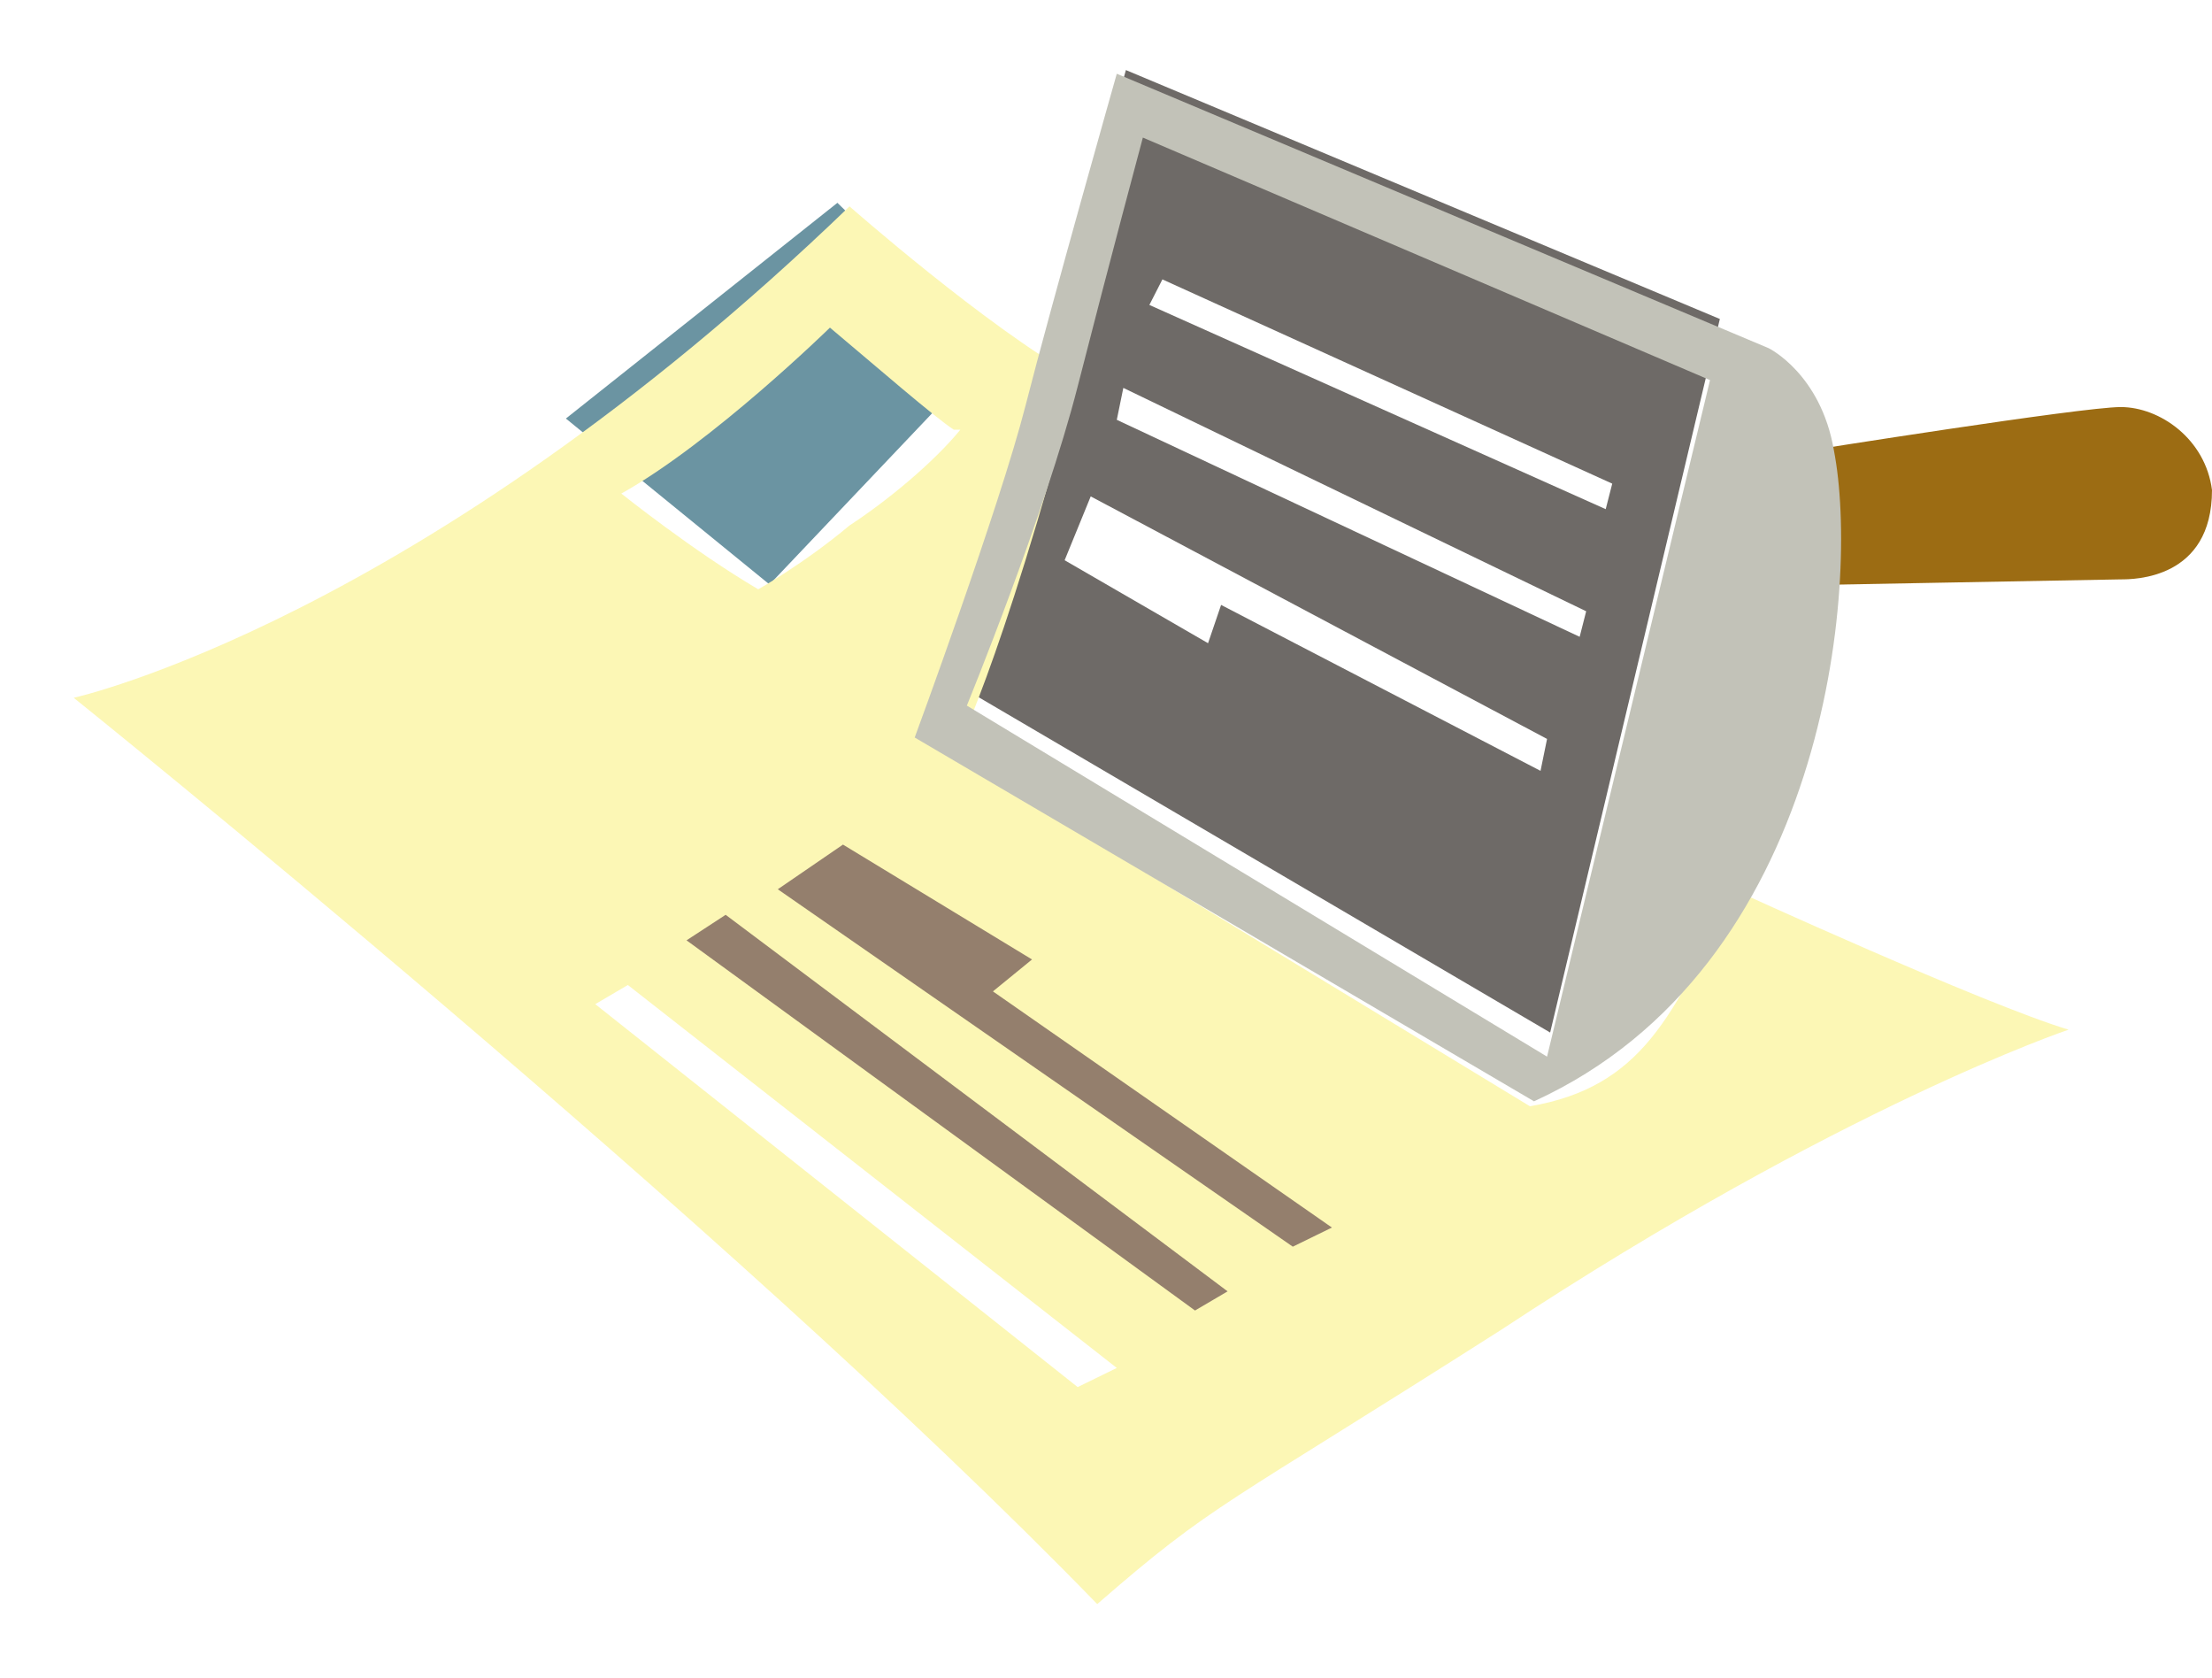 <svg width="120" height="91" viewBox="0 0 120 91" fill="none" xmlns="http://www.w3.org/2000/svg">
<path d="M0 33.3L9.206 0L41.428 13.5L32.222 52.2L0 33.3Z" transform="translate(51.873 3.8)" fill="#6E6A67"/>
<path d="M0 11.7L14.73 0L23.016 8.1L11.048 20.7L0 11.7Z" transform="translate(30.699 11)" fill="#6B94A2"/>
<path d="M0 11.7L14.73 0L45.111 26.1L33.143 38.7L0 11.7Z" transform="translate(30.699 38)" fill="#947F6D"/>
<g filter="url(#filter0_d)">
<path fill-rule="evenodd" clip-rule="evenodd" d="M54.463 64.038L28.293 43.269L30.061 42.231L56.585 63L54.463 64.038ZM60.829 59.885L62.597 58.846L35.366 38.423L33.244 39.808L60.829 59.885ZM66.134 56.423L68.256 55.385L49.866 42.577L51.987 40.846L41.731 34.615L38.195 37.038L66.134 56.423ZM37.134 20.769C33.597 18.692 29.707 15.577 29.707 15.577C34.658 12.808 41.024 6.577 41.024 6.577C43.5 8.654 46.683 11.423 47.744 12.115H48.097C46.683 13.846 44.207 15.923 42.085 17.308C39.609 19.385 37.134 20.769 37.134 20.769ZM42.085 0C18.744 22.5 0 26.654 0 26.654C0 26.654 35.366 55.038 55.524 75.808C61.89 70.269 62.243 70.615 77.451 60.923C95.841 48.808 108.219 44.654 108.219 44.654C103.621 43.269 90 37.038 90 37.038C86.817 43.962 85.012 47.769 79 48.808L47.744 29.808C47.744 29.808 50.219 25.231 54.463 9.308C49.512 6.538 42.085 0 42.085 0Z" transform="translate(4 7.192)" fill="#FCF7B5"/>
</g>
<path fill-rule="evenodd" clip-rule="evenodd" d="M17.085 0C14.963 0 0 2.385 0 2.385C1.061 6.538 0.354 9.654 0.354 9.654L17.085 9.346C17.793 9.346 22.037 9.346 22.037 4.5C21.683 1.731 19.207 0 17.085 0Z" transform="translate(97.963 22.077)" fill="#9C6C13"/>
<g filter="url(#filter1_d)">
<path fill-rule="evenodd" clip-rule="evenodd" d="M34.305 53.308L2.829 34.269C2.829 34.269 7.073 23.885 8.841 16.962C10.61 10.039 12.378 3.462 12.378 3.462L43.146 16.615L34.305 53.308ZM10.963 0C10.963 0 7.427 12.461 6.012 18C4.598 23.538 0 36 0 36L33.597 55.731C49.512 48.462 51.28 27.692 49.866 20.423C49.158 16.269 46.329 14.885 46.329 14.885L10.963 0Z" transform="translate(49.622 2)" fill="#C2C2B8"/>
</g>
<path fill-rule="evenodd" clip-rule="evenodd" d="M0.707 -1.65059e-07L0 1.385L24.756 12.461L25.11 11.077L0.707 -1.65059e-07Z" transform="translate(62.353 15.154)" fill="white"/>
<path fill-rule="evenodd" clip-rule="evenodd" d="M0.354 0L0 1.731L25.11 13.5L25.463 12.115L0.354 0Z" transform="translate(60.586 21.038)" fill="white"/>
<path fill-rule="evenodd" clip-rule="evenodd" d="M1.415 -6.60236e-07L-6.74546e-07 3.462L7.78 7.962L8.488 5.885L25.817 14.885L26.171 13.154L1.415 -6.60236e-07Z" transform="translate(57.756 26.923)" fill="white"/>
<defs>
<filter id="filter0_d" x="0" y="7.192" width="116.219" height="83.808" filterUnits="userSpaceOnUse" color-interpolation-filters="sRGB">
<feFlood flood-opacity="0" result="BackgroundImageFix"/>
<feColorMatrix in="SourceAlpha" type="matrix" values="0 0 0 0 0 0 0 0 0 0 0 0 0 0 0 0 0 0 255 0"/>
<feOffset dy="4"/>
<feGaussianBlur stdDeviation="2"/>
<feColorMatrix type="matrix" values="0 0 0 0 0 0 0 0 0 0 0 0 0 0 0 0 0 0 0.25 0"/>
<feBlend mode="normal" in2="BackgroundImageFix" result="effect1_dropShadow"/>
<feBlend mode="normal" in="SourceGraphic" in2="effect1_dropShadow" result="shape"/>
</filter>
<filter id="filter1_d" x="45.622" y="0" width="58.257" height="63.731" filterUnits="userSpaceOnUse" color-interpolation-filters="sRGB">
<feFlood flood-opacity="0" result="BackgroundImageFix"/>
<feColorMatrix in="SourceAlpha" type="matrix" values="0 0 0 0 0 0 0 0 0 0 0 0 0 0 0 0 0 0 255 0"/>
<feOffset dy="2"/>
<feGaussianBlur stdDeviation="2"/>
<feColorMatrix type="matrix" values="0 0 0 0 0 0 0 0 0 0 0 0 0 0 0 0 0 0 0.55 0"/>
<feBlend mode="normal" in2="BackgroundImageFix" result="effect1_dropShadow"/>
<feBlend mode="normal" in="SourceGraphic" in2="effect1_dropShadow" result="shape"/>
</filter>
</defs>
</svg>
